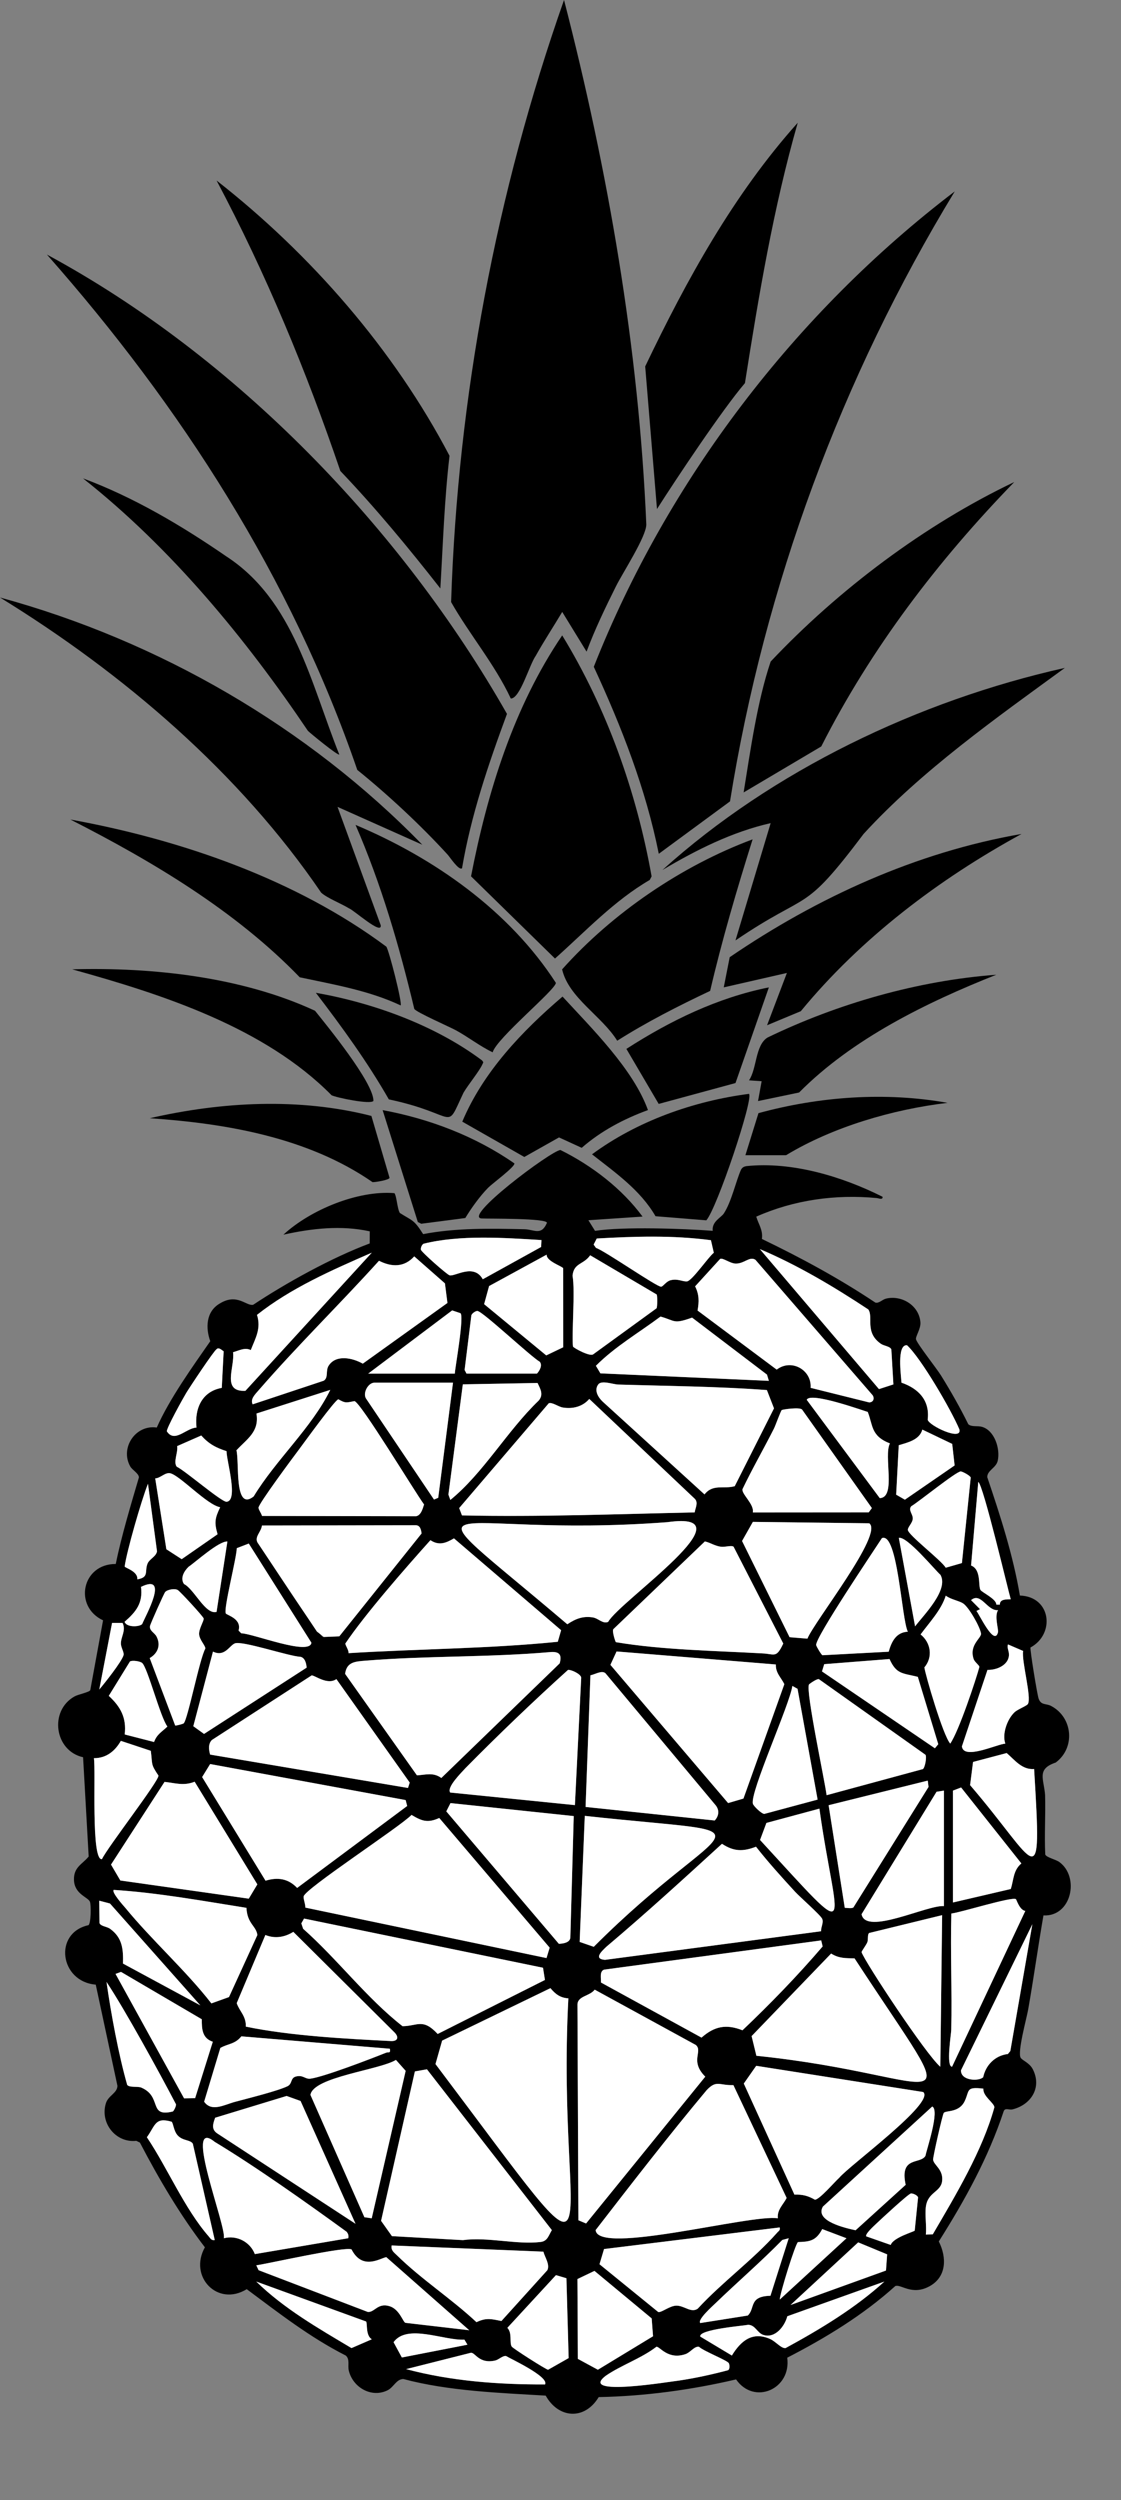 <?xml version="1.0" encoding="UTF-8"?>
<svg id="Light" xmlns="http://www.w3.org/2000/svg" viewBox="0 0 621.09 1385.15">
  <rect x="0" y="0" width="621.09" height="1385.15" fill="#808080" stroke="none"/>
  <defs>
    <style>
      .cls-1 {
        fill: #fff;
      }
    </style>
  </defs>
  <path d="M355.99,674l-29.99,2.02,3.67,5.9c15.3-2.43,49.6-1.25,65.21-.02-.56-5.22,4.66-7.31,6.15-9.61,4.25-6.46,6.71-17.94,9.51-24.22.74-1.33,1.53-1.74,2.98-2.02,25.22-2.64,53.01,5.7,75.47,16.99.2,1.88-2.1.81-3.2.7-22.83-2.18-45.86,1.01-66.79,10.3,1.3,4.37,3.8,7.38,3.13,12.35,21.68,10.45,42.81,21.87,62.85,35.26,2.05.56,3.84-1.7,5.94-2.2,8.73-2.08,18.37,3.84,19.04,13.19.25,3.58-2.88,7.93-2.45,9.39.8,2.7,11.36,15.98,13.9,20.08,5.41,8.74,10.53,17.7,15.07,26.93,1.88,1.65,5,.72,7.56,1.44,6.99,1.96,10.26,12.19,8.74,18.84-.91,3.98-5.93,5.32-5.78,9.09,7.26,21.46,14.27,43.12,18.07,65.54,17.43.6,19.57,21.4,5.87,28.78-.32,1.4,3.71,26.09,4.51,28.34,1.35,3.81,4.09,2.55,6.94,4.06,12.02,6.34,13.53,23.15,2.53,31.34-10.79,3.62-6.51,9.14-5.89,18.02.33,10.95-.45,21.96.09,32.91.57,1.65,5.78,2.71,7.81,4.19,11.36,8.31,6.79,30.35-8.81,29.58-3,17.29-5.4,34.74-8.45,52.05-.88,5.02-6.07,23.69-4.17,26.81.91,1.5,4.87,2.78,6.69,6.3,5.22,10.1-.87,19.73-11.21,22.29-1.93.48-3.97-1.09-4.87.97-8.52,25.79-21.53,49.37-35.97,72.2,4.45,8.83,4.4,19.56-5.09,24.8-9.8,5.41-15.98-1.36-19.02-.09-17.8,16.07-38.61,28.75-59.87,39.69,2.37,17.42-18.32,26.46-28.34,12.03-24.71,5.78-50.44,9.3-76.11,9.8-7.93,13.09-22.41,11.73-29.36-.82-25.2-1.49-53.93-2.51-78.9-9.21-3.93.12-5.3,4.56-8.73,6.26-8.94,4.43-19.27-1.62-21.48-10.94-.67-2.83.74-6.26-1.68-8.32-19.76-9.99-37.37-23.75-54.86-36.76-16.17,9.94-32.3-6.95-23.18-23.19-13.83-18.07-25.46-37.84-36-58.01l-2.01-.99c-11.37,1.27-20.24-9.87-16.83-20.84,1.32-4.26,6.27-5.54,6.39-9.61l-12.02-56.08c-19.92-1.61-23.59-28.68-4.01-32.95,1.39-1.15,1.46-10.98.82-12.86-.93-2.71-8.63-4.15-8.88-12.2-.22-7.13,4.64-8.67,8.15-12.96l-3.1-55.01c-15.85-3.51-18.93-25.74-4.72-33.7,2.05-1.15,8.36-2.34,8.71-3.51l7.08-38.64c-16.46-7.68-11.71-31.3,7.04-31.22,3.03-15.1,8.64-33.75,12.83-47.97-.12-2.29-3.63-3.98-4.82-6.09-5.74-10.18,2.88-23.27,14.71-21.52,7.07-16.03,20.12-34.13,29.64-47.84-2.63-7.24-2.43-16.35,5.18-20.83,9.69-6.01,14.68,1.48,18.58.66,18.03-11.96,43.41-26.09,64.58-33.99l.03-6.7c-15.81-3.49-32.17-1.63-47.86,1.85,15.1-13.91,41.4-24.66,61.52-23.01,1.29,1.76,1.57,8.8,3.01,10.99,7.15,4.52,7.72,3.55,12.9,11.71,18.35-3.53,37.42-3.11,56.11-2.71,5.39.11,9.32,3.76,12.45-3.47.87-2.72-33.26-2.32-35.5-2.49-13.17.67,38.12-37.81,43.01-37.93,17.34,8.57,34.08,21.38,45.51,36.92ZM393.9,687.1c-21.12-2.82-42.11-2.13-63.27-.95l-1.74,3.38,1.31,1.82c5,1.69,34.07,21.92,36.13,21.51,1.22-.24,2.77-3.03,5.36-3.63,3.91-.91,6.32.83,8.86.7,2.79-.14,11.83-13.49,14.93-15.88l-1.59-6.94ZM300,687.01c-20.75-1.28-45.07-2.98-65.25,2.01-1.06.49-1.76,2.35-1.56,3.34.25,1.25,14.24,13.61,15.86,14.17,2.78.96,13.44-6.84,18.42,2.2l32.34-17.89.18-3.83ZM494.99,766.98l-1.13-19.33c-.61-1.79-4.09-1.96-5.83-3.17-9.17-6.42-3.94-14.83-6.97-19.03-19.15-12.65-38.9-24.42-60.06-33.43l65.99,77.57,8-2.6ZM129.12,749.14c1.08,8.28-6.56,22.03,6.84,21.41l70.03-76.54c-21.98,9.59-44.81,19.59-63.6,34.45,2.4,7.61-.83,12.8-3.45,19.52-3.22-1.69-6.62.32-9.82,1.17ZM302.89,695.08l-31.91,17.41-2.75,10.03,34.41,28.39,9.42-4.52-.02-43.72c-.26-1.06-9.49-3.92-9.15-7.59ZM363.83,717.17l-36.84-21.72c-3.7,5.31-9.09,4.1-9.78,11.37,1.56,7.85-.62,33.55.27,39.21.55.91,9.51,5.76,11.21,4.27l35.08-25.49c.49-.85.51-6.91.06-7.63ZM247.9,721.86l-1.39-10.86-17.01-14.96c-5.53,6.15-12.53,5.99-19.52,2.44-21.98,24.31-44.86,46.61-66.5,71.52-2.03,2.4-4.99,5.05-3.49,8.01l39.4-13.1c2.71-1.82.88-5.49,2.69-8.31,4.12-6.42,13.47-4.25,18.91-1.12l46.9-33.63ZM449.11,768.89l32.47,8.08c2.24-.06,3.12-2.15,1.92-3.96l-64.96-75.07c-3.22-2.12-6.19,2.27-11.01,2.11-3.1-.1-7.04-3.34-8.51-2.61l-13.88,15.22c2.28,4.55,2.23,8.47,1.35,13.4l43.84,32.73c8.33-6.33,19.58.4,18.79,10.11ZM251.99,761.01c-.09-1.93,5.52-32.67,3.02-33.52l-4.49-1.51-46.53,35.03h48ZM258.49,761.01h39c1.51-1.61,3.14-4.56,1.61-6.53-5.17-3-31.62-27.94-34.59-28.19-.91-.08-3,1.29-3.35,2.4l-3.75,30.29,1.08,2.04ZM425.99,765.01l-1.04-3.45-41.5-31.58c-10.52,3.73-9.07,1.79-17.48-.59-12,8.96-25.19,16.61-35.81,27.27l2.49,4.2,93.34,4.15ZM502.51,745.27c-5.75-.44-3.28,16.68-3.04,20.76,9.53,3.27,15.81,9.94,14.51,20.49.59,3.28,19.09,12.07,17.59,5.45-4.54-10.88-21.41-39.76-29.06-46.69ZM122.88,768.9l1.04-20.26c-1.03-.57-2.72-2.52-3.94-1.15-1.58,1-14.84,20.99-16.79,24.21-1.61,2.66-11.28,20.03-10.72,21.32,4.38,6.59,10.6-1.88,16.41-2.12-1.14-10.45,2.94-20.01,14-22ZM250.99,766.01h-43.5c-3.5,0-6.55,5.6-4.76,8.7l37.73,56.07,2.34-.99,8.19-63.78ZM297.83,766.18l-41.4.76-7.99,61.08,1.07,2.98c18.39-14.98,31.49-38.31,48.93-55.04,2.87-3.37.96-6.41-.61-9.78ZM424.89,770.11c-27.39-2.04-54.89-2.23-82.44-3.06-2.84-.09-9.13-2.56-10.98-.06-2.45,3.31-.03,7.2,2.48,9.56l56.4,51.38c4.62-5.98,10.62-2.81,16.74-4.57l21.75-43.11-3.94-10.14ZM182.99,770.02l-40.9,13.09c1.64,10.2-5.19,13.97-11.1,20.4,1.73,6.29-1.45,34.22,9.55,25.55,12.34-20.34,32.16-38.05,42.45-59.03ZM480.77,782.23c-2.26-.61-31.94-11.37-33.78-6.7l40.46,54.46c9.27-.37,1.99-23.46,5.62-30.32-10.69-4.13-9.36-10.15-12.29-17.44ZM145.16,839.84l85.34.17c2.73-.49,3.69-4.09,4.45-6.52-4.86-6.54-35.16-56.68-38.57-57.26-4.48.85-4.88,1.29-8.9-1.01-1.77.13-19.21,24.34-21.88,27.88-2.96,3.93-22.55,30.27-22.38,32.23.11,1.22,1.59,3.1,1.94,4.5ZM384.88,837.89c.37-2.5,2.09-5.23.18-7.43l-58.57-55.43c-3.68,4.31-9.25,5.69-14.76,4.73-2.33-.4-6-3.15-7.71-2.31l-49.61,58.04,1.54,4.06c42.87.94,86.1-.74,128.93-1.66ZM417.09,837.91l64.25-.05,1.73-2.37-38.59-54.46c-.96-1.66-10.72-.22-11.32.15-.57.35-3.49,8.57-4.3,10.19-5.68,11.27-12.02,22.23-17.47,33.64-.65,2.67,6.65,8.44,5.71,12.9ZM528.91,811.87l-1.34-11.92-16.55-7.93c-1.53,5.72-8.14,7.16-13.07,8.66l-1.43,27.4,4.83,2.78,27.56-18.98ZM98.15,801.16c.57,3.59-2.26,8.72-.23,11.41,4.65,2.21,24.6,19.45,27.59,19.44,6.77-.56-.06-22.87.02-28.04-5.95-1.93-9.82-3.98-14.02-8.68l-13.36,5.87ZM532.95,865.96l4.88-47.37c-.24-1.05-4.52-3.34-5.51-3.4-2.37-.13-23.47,16.97-27.43,19.28-1.86,2.14.95,4.36.83,6.88-.12,2.38-2.71,4.57-2.73,6.18-.03,2.77,18.6,16.89,20.99,21.01l8.97-2.58ZM121.99,835.02c-7.25-1.21-22.38-17.73-27.75-18.84-2.74-.57-5.45,2.79-8.25,2.86l6.18,39.27,8.49,5.49,19.88-13.81c-1.91-6.58-1.46-8.88,1.44-14.98ZM560,886.01c-1.35-4.37-15.25-63.57-18-64.99l-3.98,46.29c5.75,2.26,3.87,11.17,5.18,13.5.79,1.4,8.91,5.03,8.81,8.19h1.96c-.1-3.15,3.63-2.91,6.02-2.99ZM76.08,874.98c6.71-1.12,3.9-4.44,5.66-8.72,1.06-2.58,4.72-3.86,5.25-6.79l-5.01-37.45c-3.68,9.19-11.96,38.13-12.92,45.89.59.84,7.48,2.74,7.01,7.07ZM369.79,843.3c-126.62,9.57-151.6-25.14-55.46,56.57,4.46-2.99,8.56-4.69,14.11-3.8,3.14.5,5.59,3.79,8.52,2.47,6.39-11.62,80.69-61.98,32.83-55.24ZM417.13,843.14l-5.99,10.58,26.33,53.31,9.87.81c3.79-9.52,42.54-58.31,34.23-63.92l-64.44-.79ZM145.13,845.14c-.35,3.52-4.32,6.29-2.38,9.57,1.1,1.03,35.01,54.58,36.69,52.19l8.55-.35,45.6-57.01c-.3-1.96-.71-4.39-3.08-4.54l-85.38.14ZM310.89,903.16l-59.38-50.89c-4.46,2.65-8.31,4.15-13.03,1.01-14,15.6-36.09,40.85-47.13,57.23-.05,1.09,1.95,3.64,1.76,5.37,38.54-2.41,77.57-2.43,115.94-6.32l1.84-6.4ZM502.99,904c-3.53-7.08-5.53-55.22-14.35-51.87-4.66,7.2-36.9,55.03-36.45,59.23.08.75,2.88,5.49,3.5,5.66l36.69-1.95c1.54-5.56,4.14-10.82,10.61-11.07ZM507,901.01c4.88-6.38,18.82-20.24,14.04-28.56-2.72-2.28-18.59-21.62-23.05-20.44l9.01,48.99ZM125.99,854.02c-4.69-.36-17.64,11.38-21.5,13.99-2.47,2.39-4.78,6.25-2.56,9.55,5.75,2.89,11.84,17.17,18.06,15.46l6-39ZM341.22,909.79c25.56,4.33,55.07,4.74,81.26,6.23,6.64.26,7.58,2.91,11.49-5.47l-27.5-53.59c-.89-1.01-4.71.21-6.84-.02-3.46-.38-5.87-2.22-9.08-2.97l-50.65,48.54c-1,.82.99,6.95,1.32,7.29ZM137.83,855.14l-6.65,2.56c0,5.08-7.49,33.93-6.05,36.18.63.97,8.95,2.92,7.04,9.45l1.47,1.53c6.29.04,37.96,12.69,38.9,5.22l-34.71-54.95ZM78.76,899.77c1.93-4.72,15.33-28.4-.63-20.63,1.14,9.03-2.77,13.85-9.12,19.36,1.18,3.22,8.16,2.88,9.75,1.26ZM101.75,954.77c2.25-1.97,8.89-36.12,12.03-41.45.04-1.69-3.29-4.83-3.47-7.95-.18-3.01,2.76-7.45,2.53-8.72-.2-1.05-12.86-14.79-14.33-15.74-1.64-1.06-5.83-.28-7.01,1.1-.67.78-8.22,17.72-8.37,18.73-.53,2.76,2.46,3.67,3.63,5.98,2.44,4.81.61,9.29-3.82,11.87l14.12,37.38c.24.17,4.24-.83,4.68-1.21ZM533.66,888.35c-2.3-1.53-7.13-2.29-9.66-4.35-2.42,7.88-9.03,14.83-13.95,21.5,5.79,4.63,6.89,12.64,2.1,18.26.48,3.83,10.25,37.6,14.33,42.22,4.79-6.85,14.42-35.96,16.16-42.5-.11-.99-2.61-2.58-3.22-4.42-2.61-7.86,4.48-11.57,4.1-14.1-.56-3.7-6.7-14.5-9.87-16.61ZM552.97,892.05c-6.01.59-9.48-10.22-14.95-5.55l4.97,5.01-2,.98c1.37,1.34,9.88,19.83,11.93,11.89.46-1.79-2.11-8.88.06-12.33ZM67.89,899.12h-5.79s-7.09,36.89-7.09,36.89c2.98-3.5,12.31-15.24,13.44-18.98.48-1.58-1.45-4.17-1.46-6.51-.02-3.67,2.98-7.34.91-11.4ZM169.91,923.88c-.21-2.31-.83-5.26-3.3-5.98-6.4-.21-32.68-9.19-36.58-7.41-3.07,1.41-5.64,7.65-12.02,4.51l-10.9,41.34,5.94,4.28,56.87-36.74ZM557,966c-1.88-5.39,1.02-13.53,5.09-17.39,1.74-1.65,6.75-3.5,7.41-4.58,2.2-3.58-3.58-23.73-2.64-29.39l-8.38-3.62c-.75,2.05.8,3.81.5,6.39-.64,5.39-7.11,7.88-11.87,7.72l-14.16,42.37c.86,7.78,19.61-1.28,24.05-1.51ZM304.8,915.28c-33.99,2.97-68.5,1.98-102.29,4.75-5.75.47-10.44.68-11.31,7.31l39.8,56.23c4.96-.31,9.05-1.79,13.51,1.46l65.57-63.5c1.41-4.87-.26-6.69-5.29-6.25ZM429.86,922.14l-88.25-7.21-3.41,7.42,65.21,76.57,8.5-2.49,22.66-63.39c-1.85-3.71-4.91-6.25-4.71-10.9ZM492.84,919.13l-36.18,2.84-1.23,4.03,62.55,42.58,1.87-2.27-11.33-37.31c-8.56-2.12-11.85-1.37-15.68-9.86ZM78.73,921.28c-1.13-.92-5.36-1.64-6.73-.8l-11.73,19.05c6.54,6.02,9.91,12.17,8.82,21.39l16.27,4.18c1.57-4.35,4.31-5.58,7.39-8.57-3.91-5.09-10.99-32.79-14.02-35.25ZM314.73,925.14c-18.93,17.08-38.79,36.11-56.76,54.35-2.23,2.47-10.63,10.71-8.55,13.6l69.11,6.98,3.49-70.57c-.06-2.05-5.63-4.58-7.29-4.35ZM327.12,928.14l-2.69,72.93,71.56,7.51c2.35-2.55,2.72-5.78.44-8.52l-60.99-73.07c-2.04-1.79-5.76.67-8.33,1.15ZM172.67,928.19l-55.23,35.76c-2.15,2.04-1.8,5.5-1.01,8.12l109.62,18.49.96-2.98-40.63-57.34c-4.93,3.53-11.96-2.15-13.71-2.05ZM512.79,972.21l-58.85-41.75c-.69-1.05-5.55,2.47-5.72,2.76-1.98,3.37,8.79,53.54,9.75,61.35l53.36-14.47c1.19-.9,2.19-6.61,1.45-7.88ZM453,997l-11.12-61.37-2.87-1.61c-1.41,10.26-23.58,58.96-21.87,65.27.37,1.38,4.8,5.56,6.29,5.65l29.57-7.94ZM52.04,974.05c1.12,7.09-1.72,56.83,4.45,55.96,2.85-6.27,31.8-43.57,31.31-46.32-4.51-6.63-3.19-6.06-4.25-13.72l-16.58-5.51c-3.24,5.68-8.1,9.64-14.92,9.59ZM572.96,980.05c-6.82.55-10.84-5.14-15.22-8.84l-18.62,4.93-1.64,12.85c37.89,44.18,39.82,63.84,35.48-8.94ZM224.75,997.26l-108.31-19.96-4.44,7.22,35.13,57.42c6.73-2.07,12.61-1.18,17.51,4l60.96-45.4-.84-3.28ZM472.79,1056.8l41.67-66.83-.44-3.5-54.93,13.63,8.95,56.84c1.39.03,3.61.49,4.75-.15ZM107.85,987.1c-6.2,2.43-10.51.73-16.68.08l-29.66,45.83,5.17,8.81,71.15,10.07,4.75-7.92-34.73-56.87ZM527.99,1054.01l32.03-7.47c1.69-5.2,1.26-10.26,5.86-14.17l-33.38-42.08-4.51,1.73v62ZM522.99,992.01l-4.09.65-41.55,67.85c2.3,11.97,36.5-5.3,45.64-4.5v-64ZM317.88,1006.12l-68.27-7.19-2.33,4.59,62.37,73.38c2.42-.11,6.04-.65,6.36-3.38l1.88-67.41ZM453.99,1002.01l-29.36,7.91-3.52,9.45c55.51,60.45,42.18,49.38,32.88-17.36ZM302.79,1084.8l1.75-5.77-61.17-71.85c-6.47,2.93-9.63,1.71-15.36-1.7-6.47,6.66-58.99,40.89-59.77,45.13-.26,1.39,1.07,4.41.92,6.22l133.63,27.96ZM321.16,1075.85l7.81,2.71c74.87-75.06,105.33-60.5-4.97-72.55l-2.84,69.84ZM418.86,1023.1c-7.25,2.79-12.32,2.69-18.85-1.61-21.08,19.28-42.2,38.59-64.03,57.01-2.6,2.5-7.31,6.74-.8,7.29l119.75-15.85c-.17-2.27,1.53-4.76.6-6.89s-12.4-12.14-15.05-15.03c-7.39-8.05-14.97-16.44-21.62-24.92ZM117.11,1109.91l9.77-3.51,15.73-34.38c-.68-5.1-5.63-6.19-6.06-15.05-24.41-3.87-48.84-8.36-73.54-9.95-1.31,1.28,5.23,8.58,6.48,10.01,14.64,17.88,33.59,34.79,47.63,52.88ZM562.86,1052.15c-2.32-1.5-30.79,7.48-35.76,7.96-.59,21.45.42,42.98-.06,64.44-.05,2.34-2.99,20.51.46,20.44l40.57-86.3c-3.23-.5-4.82-6.29-5.21-6.53ZM110.99,1111l-50.06-56.43-5.94-1.56.13,12.37c.62,1.82,4.1,1.93,5.83,3.17,6.89,4.96,7.4,11.33,7.2,19.3l42.84,23.15ZM520.99,1145.01l1-83.99-40.41,9.88c-1.09.77-.44,3.65-1.04,5.14-.64,1.6-3.14,4.83-3.19,5.49,1.86,5.49,35.76,56.84,43.64,63.49ZM300.86,1090.15l-132.41-27.25-1.51,2.67,1,2.99c18.88,16.71,35.36,38.62,55.09,53.98,8.37-.08,11.17-4.61,19.45,4.3l59.44-29.93-1.07-6.77ZM544.76,1150.78c1.36-6.58,6.46-11.99,13.67-12.83l1.35-1.65,12.21-70.28-39.54,80.94c-.22,5.85,9.92,6.27,12.32,3.82ZM136.2,1122.79c24.39,5.09,55.77,6.77,80.6,8,3.81.09,4.21-2.39,1.74-4.83l-56.03-55.68c-4.73,2.99-10.2,3.89-15.48,1.74l-15.88,37.76c1.51,4.5,5.27,7.14,5.05,13.02ZM454.99,1075l-120.3,16.2c-2.65.99-1.59,4.75-1.73,7.14l55.71,30.53c7.09-6.29,13.69-7.64,22.69-4.06,15.52-14.75,30.54-30.24,44.42-46.46l-.8-3.35ZM419.08,1138.93c108.62,11.13,118.63,44.36,54.38-53.96-4.87-.14-8.59.1-12.98-2.68l-44.06,45.74,2.65,10.9ZM117.91,1131.15c-5.86-1.91-6.15-6.99-6.1-12.45l-44.77-26.25-3.03,1.11,37.98,68.95,6.12-.1,9.8-31.27ZM95.78,1169.79c.51-.3,2.38-3.63,1.49-4.43-8.6-16.49-28.12-52.12-38.26-67.34,2.49,17.62,6.74,40.48,11.46,57.02,1.21,1.58,5.26.75,7.58,1.42,12.11,4.95,3.85,16.74,17.73,13.32ZM314.9,1107.11c-4.48-.28-7.17-2.33-9.93-5.65l-60.01,29.07-3.68,12.99c105.1,139.46,66.5,100.65,73.62-36.41ZM329.48,1102.29c-2.7,3.63-9.35,3.44-9.54,8.16l.52,119.59,4.25,1.8,66.04-81.35c-8.78-8.78-1.15-13.98-5.21-17.54,0,0-56.06-30.67-56.06-30.67ZM215.99,1135.02l-82.27-6.87c-3.48,4.42-7.55,4.05-11.64,6.44l-8.97,29.76c4.07,5.86,11.13,1.73,16.89.15,7.07-1.93,23.57-5.97,29.28-8.71,2.79-1.34,1.54-4.56,4.65-5.38,4.06-1.06,5.06,1.61,8.09,1.19,7.56-1.03,33.42-10.99,41.78-14.34,1.51-.61,2.71.59,2.19-2.25ZM205.95,1228.97l18.81-81.69-5.4-6.07c-8.98,5.58-45.83,9.4-47.36,19.4l29.9,67.77,4.05.59ZM440.15,1215.85c4.47-.18,7.53.62,11.35,2.81,2.54,0,10.87-9.84,13.48-12.16,5.7-6.89,53.33-41.58,46.52-47.5l-92.52-14.52-6.88,9.83,28.05,61.53ZM217.15,1238.85l39.3,2.21c13.71-1.87,29.87,2.63,43.1,1.02,3.84-.47,4.39-3.61,6.2-6.57l-69.21-89.1-6.68,1.18-18.73,82.78,6.01,8.48ZM430.96,1228.97c-.46-4.81,2.95-7.47,4.88-11.27l-29.5-62.53c-7.82.3-9.33-3.07-14.85,2.84-20.94,25.06-41.43,51.55-61.47,77.47.96,14.22,86.04-8.94,100.94-6.51ZM512.99,1222.51c-.62,4.78.45,10.58,0,15.5l3.84-.17c12.64-21.63,27.5-46.35,34.12-70.37-.12-2.43-6.56-6.2-6.08-10.32-9.89-1.15-7.54.93-10.36,6.88-3.14,6.63-10.58,5.05-11.62,6.58-.75,1.1-6.03,24.57-5.9,25.89.32,3.02,5.82,5.42,4.99,11.93-.77,6.06-7.94,5.99-8.98,14.09ZM196.98,1232.01l-30.45-68.04-7.74-2.78-39.57,12.05c-1.24,3.37-2.28,6.5,1.27,8.78l76.49,49.99ZM516.5,1167.03l-60.58,55.45c-4.74,8.15,12.93,11.97,18.11,13.12l27.75-25.19c-3.48-16.15,8.26-11.13,10.99-16.12.52-3.18,8.06-25.27,3.72-27.26ZM118.99,1241l-12.14-53.35c-1.38-2.28-5.55-1.49-8.4-4.6-2.27-2.49-2.41-6.91-3.39-7.6-9.19-2.67-8.93,2.02-13.67,8.61,11.42,17.03,20.78,39.46,34.19,54.87,1,1.15,1.55,2.47,3.42,2.07ZM192.99,1240c.24-1.49-.02-2.36-.93-3.55-21.84-15.87-49.99-35.88-73.15-49.85-17.81-14.47,6.82,47.36,5.09,53.43,7.04-1.87,14.56,1.92,17.19,8.78l51.8-8.8ZM506.8,1235.8l1.86-18.36c-.19-1.17-2.86-2.41-3.99-2.22-1.47.24-16.76,14.42-19.2,16.76-1.1,1.06-6.49,5.88-5.47,7.02l13.51,4.73c1.3-4.1,12.82-7.3,13.29-7.93ZM431.99,1234.02l-97.32,11.97-2.52,8.43,32.56,26.48c1.68.44,6.29-3.44,9.94-3.54,4.44-.12,8.15,4.24,11.89,1.71,13.64-14.79,30.65-27.08,43.96-42.05.77-1,1.94-1.27,1.49-3ZM468.99,1240.02l-13.43-5.08c-3.58,6.89-7.41,6.93-13.43,7.2-1.43.88-9.87,28.01-10.12,31.87l36.99-33.99ZM436.99,1240.02l-3.54.95c-11.88,12.12-24.78,23.25-36.98,35.02-1.61,1.55-10.26,9.24-8.47,11.02l26.32-4.17c4.24-4,.4-10.68,12.56-10.94l10.12-31.87ZM490.88,1257.9l.65-8.95-16.05-6.65-37.49,34.7,52.89-19.1ZM277.82,1285.87l25.44-28.15c1.53-3.16-1.33-6.99-2.2-10.28l-84.06-3.43c-.5,2.75,1.32,3.87,2.98,5.51,13.54,13.31,30.12,24,44.01,37,5.43-2.6,8.2-1.78,13.83-.65ZM194.79,1246.23c-3.23-1.89-45.76,7.78-52.8,8.79l1.29,2.71,60.48,23.12c3.77.38,5.48-5.2,12.06-3.19,5.54,1.69,7.43,8.77,8.8,9.23l35.37,4.11-45.98-40.52c-3.48.7-13.29,7.41-19.22-4.25ZM320.16,1306.85l11.09,6.01,30.57-18.56-.76-9.87-31.71-26.33-9.42,4.52.23,44.23ZM313.83,1262.18l-5.8-1.72-26.93,29.2c2.84,2.92,1.02,8.04,2.4,10.36.61,1.03,18.98,12.75,20.17,12.86l11.39-6.47-1.23-44.22ZM202.86,1286.15l-60.87-22.13c15.42,15.05,34.35,25.88,52.75,36.85l11.25-4.87c-3.49-2.18-2.35-8.59-3.13-9.85ZM489.99,1264.02l-53.77,19.21c-1.44,5.55-6.74,12.43-13.27,10.35-3.44-1.1-4.4-5.51-8.4-5.62-2.33.53-27.68,2.52-26.55,6.54l17.5,10.5c4.97-8.13,11.39-13.5,21.18-9.17,3.15,1.4,6.18,5.37,8.57,5.04,19.25-10.48,38.58-22.13,54.75-36.85ZM258.99,1299l-1.68-2.81c-11.5.62-31.63-9.01-39.26,1.41l4.6,8.48,36.34-7.08ZM403.78,1309.21c-.91-1.59-14.15-6.73-16.51-9.08-2.6-.39-4.72,3.17-7.54,4.11-9.76,3.27-14.2-4.39-16.05-4.1-8.24,6.37-19.71,10.29-28.02,16.04-15.76,11.89,35.96,3.16,40.67,2.67,9.13-1.37,18.17-3.36,27.08-5.73,1.07-.67.86-3.06.37-3.91ZM301.99,1321.01c2.39-4.31-19.68-14.46-21.66-15.77-1.97-.16-3.99,2.1-6.06,2.55-8.9,1.95-10.87-4.45-13.34-4.33l-35.93,9.07c24.97,6.66,51.14,8.58,76.99,8.49Z"/>
  <path d="M324.98,361l-13.48-21.99c-4.82,8.11-10.09,16.09-14.68,24.32-3.53,4.96-8.66,23.72-13.81,23.67-8.87-18.97-22.86-35.45-33.07-53.44,3.67-113.68,24.96-226.59,62.56-333.57,24.38,94.54,41.45,192.77,45.58,290.51.13,6.6-13.07,26.81-16.79,34.29-5.88,11.8-11.71,23.88-16.3,36.21Z"/>
  <path d="M528.99,106.02c-62.73,103.17-105.38,218.37-124.53,337.96l-39.46,29.03c-7.22-36.08-20.63-70.35-36.01-103.59,40.8-103.31,111.64-196.1,200-263.39Z"/>
  <path d="M255.99,481.01c-1.71,1.56-6.87-6.37-7.97-7.52-14.84-16.27-33.29-33.41-50.06-46.94-36.51-106.31-97.76-201.53-171.97-285.52,104.67,56.54,196.31,151.47,254.9,254.47-10.3,27.86-19.92,56.12-24.9,85.52Z"/>
  <path d="M311.49,352.03c24.74,40.47,41.2,86.7,49.53,133.49l-1.03,1.98c-19.81,11.52-35.64,28.55-52.5,43.54l-46.51-45.54c9.09-46.82,23.61-93.79,50.5-133.47Z"/>
  <path d="M243.98,326.01c-17.59-22.45-35.71-44.42-55.41-65.08-18.83-55.33-41.18-109.31-68.57-160.92,52.2,40.87,98.25,93.71,129.06,152.51-2.86,24.42-3.64,49.01-5.08,73.48Z"/>
  <path d="M233.99,468l-46.99-20.99,23.94,65.56c.81,5.88-15.06-8.52-17.64-9.37-4.2-2.58-12.12-5.7-15.35-8.65C132.7,428.1,68.48,373.14,0,331.02c87.97,24.02,170.45,71.7,233.99,136.98Z"/>
  <path d="M589.99,370.02c-38.05,27.75-79.49,56.99-111.51,91.98-34.32,45.56-29.22,30.64-70.99,59.01l19.5-64.99c-21.33,4.84-41.31,14.87-59.99,25.99,60.97-55.03,141.98-93.89,222.99-111.99Z"/>
  <path d="M364,282.01l-6.53-79.01c22.93-47.93,48.95-95.24,84.51-134.99-13.5,47.21-21.61,95.76-29.25,144.24-12.69,14.88-38.03,52.95-48.73,69.76Z"/>
  <path d="M272.96,582.99c-7.11-3.39-13.4-8.39-20.3-12.16-3.8-2.07-22.08-10.05-23.12-11.88-8.28-34.75-18.33-69.19-32.55-101.94,43.53,18.32,85.12,47.49,110.99,87.51-.09,3.8-32.93,30.79-35.02,38.46Z"/>
  <path d="M561.99,267.02c-42.31,43.55-79.43,92.18-106.97,146.52l-43.01,25.48c3.76-23.22,7.56-50.57,14.98-72.51,37.49-39.75,85.4-75.85,135.01-99.48Z"/>
  <path d="M416.98,465.01c-8.71,27.73-16.92,55.61-23.53,83.96-17.67,8.36-34.99,17.16-51.49,27.61-8.39-13.63-26.91-23.78-30.52-39.54,27.8-31.15,66.08-57.32,105.53-72.03Z"/>
  <path d="M358.99,615c-13.28,4.85-26.02,11.56-36.7,20.91l-12.57-5.77-19.23,10.84-34.36-19.57c11.58-27.56,33.11-50.13,55.54-69.29,16.06,17.49,39.16,40.21,47.33,62.88Z"/>
  <path d="M221.98,557.01c-17.63-8.29-37-11.54-55.91-15.58-35.52-36.79-81.71-64.29-127.08-87.41,61.24,11.15,124.92,33.11,175.05,70.44,1.49,2.05,8.93,31.2,7.94,32.55Z"/>
  <path d="M565.99,462.02c-45.86,25.06-89.09,57.79-122.3,98.19,0,0-18.7,7.79-18.7,7.79l11-28.98-34.99,7.99,3.29-16.71c48.55-33.13,103.38-58.18,161.7-68.28Z"/>
  <path d="M414.99,606.01c2.63,2.62-17.71,63.36-23.66,70.07l-28.14-2.28c-8.35-14.45-22.31-24.18-35.18-34.29,24.94-18.4,56.28-29.53,86.98-33.5Z"/>
  <path d="M187.98,418.01c-.67.86-16.38-12.05-17.38-13.11-34.35-50.97-75.7-101.23-124.61-139.88,28.07,10.44,54.69,26.21,79.32,43.17,37.58,24.4,46.88,70.39,62.67,109.82Z"/>
  <path d="M206.9,609.91c-1.5,2.15-20.34-1.75-23.18-3.12-37.13-37.61-93.67-55.89-143.72-69.77,44.57-1.23,94,4.18,134.53,22.95,6.25,7.8,32.52,39.83,32.37,49.94Z"/>
  <path d="M174.99,550.02c31.95,5.64,66.06,17.98,92.09,37.47.93,1.19.75.91.17,2.2-1.72,3.83-7.76,11.11-10.43,15.65-10.61,22.42-2.07,12.08-41.38,3.73-11.87-20.76-25.94-40.09-40.44-59.05Z"/>
  <path d="M425.99,547.02l-18.49,53-42.55,11.56-17.9-30.48c24.29-15.62,50.37-28.34,78.94-34.08Z"/>
  <path d="M551.99,540.02c-38.71,15.37-79.7,35.44-109.25,65.24l-22.75,4.74,2-10.99-7-.49c4.4-6.45,3.4-19.49,10.28-23.72,38.91-18.82,83.4-31.56,126.71-34.78Z"/>
  <path d="M257.79,674.8l-24.4,3.17-1.89-.95-19.5-62c25.98,4.82,51.28,14.44,73,29.52.43,1.85-12.34,11.23-14.53,13.46-4.55,4.64-9.3,11.21-12.68,16.81Z"/>
  <path d="M205.77,618.24l10.06,34.3c-.21,1.21-8.05,2.46-9.41,2.39-35.62-24.67-80.71-32.52-123.43-35.42,39.92-9.17,82.86-11.46,122.78-1.27Z"/>
  <path d="M412.99,640.01l7.24-23.31c33.69-9.21,70.3-11.9,104.76-5.7-30.39,3.59-63.61,13.34-89.49,29.01,0,0-22.5,0-22.5,0Z"/>
  <path class="cls-1" d="M314.9,1107.11c-7.08,137.28,31.39,175.69-73.62,36.41l3.68-12.99,60.01-29.07c2.76,3.33,5.45,5.38,9.93,5.65Z"/>
  <path class="cls-1" d="M329.48,1102.29l56.06,30.67c4.04,3.51-3.54,8.84,5.21,17.54l-66.04,81.35-4.25-1.8-.52-119.59c.19-4.72,6.85-4.54,9.54-8.16Z"/>
  <path class="cls-1" d="M302.79,1084.8l-133.63-27.96c.15-1.82-1.18-4.83-.92-6.22.78-4.24,53.3-38.48,59.77-45.13,5.73,3.41,8.89,4.63,15.36,1.7l61.17,71.85-1.75,5.77Z"/>
  <path class="cls-1" d="M384.88,837.89c-42.83.92-86.05,2.61-128.93,1.66l-1.54-4.06,49.61-58.04c1.7-.84,5.38,1.91,7.71,2.31,5.52.95,11.08-.42,14.76-4.73l58.57,55.43c1.91,2.2.2,4.93-.18,7.43Z"/>
  <path class="cls-1" d="M217.15,1238.85l-6.01-8.48,18.73-82.78,6.68-1.18,69.21,89.1c-1.82,2.97-2.37,6.11-6.2,6.57-13.24,1.61-29.39-2.89-43.1-1.02l-39.3-2.21Z"/>
  <path class="cls-1" d="M430.96,1228.97c-14.88-2.44-99.97,20.73-100.94,6.51,20.03-25.92,40.53-52.42,61.47-77.47,5.52-5.9,7.03-2.54,14.85-2.84l29.5,62.53c-1.94,3.8-5.34,6.46-4.88,11.27Z"/>
  <path class="cls-1" d="M304.8,915.28c5.03-.44,6.69,1.38,5.29,6.25l-65.57,63.5c-4.45-3.25-8.54-1.77-13.51-1.46l-39.8-56.23c.87-6.64,5.56-6.84,11.31-7.31,33.79-2.77,68.31-1.78,102.29-4.75Z"/>
  <path class="cls-1" d="M369.79,843.3c47.87-6.74-26.45,43.63-32.83,55.24-2.94,1.32-5.38-1.97-8.53-2.47-5.55-.88-9.65.81-14.11,3.8-96.07-81.67-71.26-47.01,55.46-56.57Z"/>
  <path class="cls-1" d="M429.86,922.14c-.2,4.65,2.86,7.19,4.71,10.9l-22.66,63.39-8.5,2.49-65.21-76.57,3.41-7.42,88.25,7.21Z"/>
  <path class="cls-1" d="M310.89,903.16l-1.84,6.4c-38.37,3.89-77.4,3.91-115.94,6.32.19-1.73-1.81-4.28-1.76-5.37,11.11-16.45,33.07-41.54,47.13-57.23,4.72,3.14,8.56,1.64,13.03-1.01l59.38,50.89Z"/>
  <path class="cls-1" d="M440.15,1215.85l-28.05-61.53,6.88-9.83,92.52,14.52c6.87,5.85-40.88,40.66-46.52,47.5-2.61,2.33-10.95,12.16-13.49,12.16-3.82-2.19-6.88-2.99-11.35-2.81Z"/>
  <path class="cls-1" d="M224.75,997.26l.84,3.28-60.96,45.4c-4.9-5.19-10.78-6.08-17.51-4l-35.13-57.42,4.44-7.22,108.31,19.96Z"/>
  <path class="cls-1" d="M300.86,1090.15l1.07,6.77-59.44,29.93c-8.24-8.89-11.11-4.39-19.45-4.3-19.73-15.36-36.21-37.27-55.09-53.98l-1-2.99,1.51-2.67,132.41,27.25Z"/>
  <path class="cls-1" d="M418.86,1023.1c6.65,8.49,14.23,16.87,21.62,24.92,2.65,2.89,14.17,13,15.05,15.03.93,2.13-.77,4.63-.6,6.89l-119.75,15.85c-6.51-.55-1.8-4.79.8-7.29,21.82-18.42,42.94-37.74,64.03-57.01,6.53,4.3,11.6,4.41,18.85,1.61Z"/>
  <path class="cls-1" d="M419.08,1138.93l-2.65-10.9,44.06-45.74c4.38,2.77,8.11,2.54,12.98,2.68,64.13,98.22,54.45,65.16-54.38,53.96Z"/>
  <path class="cls-1" d="M172.67,928.19c1.75-.09,8.78,5.58,13.71,2.05l40.63,57.34-.96,2.98-109.62-18.49c-.79-2.63-1.14-6.09,1.01-8.12l55.23-35.76Z"/>
  <path class="cls-1" d="M424.89,770.11l3.94,10.14-21.75,43.11c-6.12,1.76-12.12-1.41-16.74,4.57l-56.4-51.38c-2.51-2.36-4.93-6.26-2.48-9.56,1.85-2.5,8.13-.02,10.98.06,27.55.83,55.05,1.03,82.44,3.06Z"/>
  <path class="cls-1" d="M145.16,839.84c-.35-1.4-1.83-3.28-1.94-4.5-.18-1.96,19.41-28.3,22.38-32.23,2.67-3.54,20.12-27.75,21.88-27.88,4.09,2.36,4.47,1.81,8.9,1.01,3.41.58,33.71,50.71,38.57,57.26-.76,2.43-1.72,6.03-4.45,6.52l-85.34-.17Z"/>
  <path class="cls-1" d="M341.22,909.79c-.33-.34-2.32-6.47-1.32-7.29l50.65-48.54c3.21.76,5.62,2.6,9.08,2.97,2.13.23,5.95-.99,6.84.02l27.5,53.59c-3.92,8.39-4.85,5.73-11.49,5.47-26.17-1.49-55.72-1.9-81.26-6.23Z"/>
  <path class="cls-1" d="M454.99,1075l.8,3.35c-13.89,16.22-28.9,31.71-44.42,46.46-9-3.58-15.6-2.24-22.69,4.06l-55.71-30.53c.14-2.39-.93-6.15,1.73-7.14l120.3-16.2Z"/>
  <path class="cls-1" d="M145.13,845.14l85.38-.14c2.37.15,2.78,2.58,3.08,4.54l-45.6,57.01-8.55.35-3.86-2.98-32.83-49.21c-1.95-3.28,2.03-6.05,2.38-9.57Z"/>
  <path class="cls-1" d="M327.12,928.14c2.57-.48,6.29-2.94,8.33-1.15l60.99,73.07c2.28,2.75,1.9,5.97-.44,8.52l-71.56-7.51,2.69-72.93Z"/>
  <path class="cls-1" d="M247.9,721.86l-46.9,33.63c-5.45-3.13-14.79-5.3-18.91,1.12-1.81,2.82.02,6.49-2.69,8.31l-39.4,13.1c-1.51-2.96,1.46-5.61,3.49-8.01,21.64-24.9,44.52-47.21,66.5-71.52,6.99,3.55,13.99,3.72,19.52-2.44l17.01,14.96,1.39,10.86Z"/>
  <path class="cls-1" d="M107.85,987.1l34.73,56.87-4.75,7.92-71.15-10.07-5.17-8.81,29.66-45.83c6.17.66,10.48,2.35,16.68-.08Z"/>
  <path class="cls-1" d="M449.11,768.89c.79-9.71-10.47-16.44-18.79-10.11l-43.84-32.73c.88-4.93.93-8.85-1.35-13.4l13.88-15.22c1.47-.73,5.41,2.51,8.51,2.61,4.82.16,7.79-4.23,11.01-2.11l64.96,75.07c1.2,1.81.33,3.9-1.92,3.96l-32.47-8.08Z"/>
  <path class="cls-1" d="M314.73,925.14c1.66-.23,7.23,2.31,7.29,4.35l-3.49,70.57-69.11-6.98c-2.09-2.9,6.32-11.13,8.55-13.6,17.97-18.24,37.83-37.27,56.76-54.35Z"/>
  <path class="cls-1" d="M321.16,1075.85l2.84-69.84c110.34,12.04,79.77-2.45,4.97,72.55l-7.81-2.71Z"/>
  <path class="cls-1" d="M136.2,1122.79c.22-5.88-3.54-8.52-5.05-13.02l15.88-37.76c5.28,2.15,10.75,1.26,15.48-1.74l56.03,55.68c2.47,2.45,2.07,4.93-1.74,4.83-24.83-1.23-56.21-2.91-80.6-8Z"/>
  <path class="cls-1" d="M317.88,1006.12l-1.88,67.41c-.32,2.73-3.94,3.27-6.36,3.38l-62.37-73.38,2.33-4.59,68.27,7.19Z"/>
  <path class="cls-1" d="M417.13,843.14l64.44.79c8.34,5.54-30.48,54.48-34.23,63.92l-9.87-.81-26.33-53.31,5.99-10.58Z"/>
  <path class="cls-1" d="M117.11,1109.91c-14.04-18.09-32.98-35-47.63-52.88-1.25-1.43-7.79-8.73-6.48-10.01,24.7,1.59,49.14,6.08,73.54,9.95.46,8.94,5.36,9.89,6.06,15.05,0,0-15.73,34.38-15.73,34.38l-9.77,3.51Z"/>
  <path class="cls-1" d="M431.99,1234.02c.45,1.73-.72,2-1.49,3-13.31,14.98-30.32,27.26-43.96,42.05-3.74,2.53-7.45-1.83-11.89-1.71-3.65.1-8.26,3.98-9.94,3.54l-32.56-26.48,2.52-8.43,97.32-11.97Z"/>
  <path class="cls-1" d="M417.09,837.91c.94-4.46-6.35-10.23-5.71-12.9,5.45-11.41,11.79-22.37,17.47-33.64.82-1.63,3.74-9.85,4.3-10.19.6-.36,10.36-1.81,11.32-.15l38.59,54.46-1.73,2.37-64.25.05Z"/>
  <path class="cls-1" d="M205.95,1228.97l-4.05-.59-29.9-67.77c1.48-9.98,38.43-13.84,47.36-19.4l5.4,6.07-18.81,81.69Z"/>
  <path class="cls-1" d="M192.99,1240l-51.8,8.8c-2.63-6.86-10.15-10.65-17.19-8.78,1.72-6.1-22.89-67.87-5.09-53.43,23.15,13.97,51.31,33.98,73.15,49.85.91,1.19,1.17,2.06.93,3.55Z"/>
  <path class="cls-1" d="M512.79,972.21c.74,1.27-.26,6.98-1.45,7.88l-53.36,14.47c-.96-7.8-11.73-57.98-9.75-61.35.17-.29,5.03-3.81,5.72-2.76l58.85,41.75Z"/>
  <path class="cls-1" d="M196.98,1232.01l-76.49-49.99c-3.54-2.28-2.51-5.41-1.27-8.78l39.57-12.05,7.74,2.78,30.45,68.04Z"/>
  <path class="cls-1" d="M194.79,1246.23c5.98,11.69,15.75,4.92,19.22,4.24,0,0,45.98,40.52,45.98,40.52l-35.37-4.11c-1.37-.46-3.26-7.53-8.8-9.23-6.58-2.01-8.29,3.58-12.06,3.19l-60.48-23.12-1.29-2.71c7.04-1.01,49.56-10.68,52.8-8.79Z"/>
  <path class="cls-1" d="M277.82,1285.87c-5.64-1.13-8.41-1.95-13.83.65-13.89-13-30.47-23.69-44.01-37-1.67-1.64-3.48-2.75-2.98-5.51l84.06,3.43c.88,3.28,3.73,7.12,2.2,10.28l-25.44,28.15Z"/>
  <path class="cls-1" d="M520.99,1145.01c-7.81-6.54-41.84-58.1-43.64-63.49.05-.65,2.54-3.89,3.19-5.49.6-1.49-.05-4.37,1.04-5.14l40.41-9.88-1,83.99Z"/>
  <path class="cls-1" d="M425.99,765.01l-93.34-4.15-2.49-4.2c10.62-10.66,23.81-18.32,35.81-27.27,8.39,2.39,7.04,4.3,17.48.59l41.5,31.58,1.04,3.45Z"/>
  <path class="cls-1" d="M215.99,1135.02c.51,2.83-.68,1.64-2.19,2.25-8.36,3.36-34.23,13.31-41.78,14.34-3.03.41-4.03-2.26-8.09-1.19-3.11.82-1.86,4.04-4.65,5.38-5.71,2.74-22.21,6.78-29.28,8.71-5.76,1.58-12.81,5.71-16.89-.15l8.97-29.76c4.09-2.39,8.16-2.02,11.64-6.44l82.27,6.87Z"/>
  <path class="cls-1" d="M562.86,1052.15c.38.25,1.98,6.03,5.21,6.53l-40.57,86.3c-3.45.07-.51-18.1-.46-20.44.48-21.46-.53-42.99.06-64.44,4.97-.48,33.44-9.46,35.76-7.96Z"/>
  <path class="cls-1" d="M472.79,1056.8c-1.14.64-3.35.19-4.75.15l-8.95-56.84,54.93-13.63.44,3.5-41.67,66.83Z"/>
  <path class="cls-1" d="M502.99,904c-6.47.26-9.06,5.52-10.61,11.07l-36.69,1.95c-.62-.17-3.42-4.91-3.5-5.66-.46-4.2,31.78-52.03,36.45-59.23,8.8-3.41,10.84,44.85,14.35,51.87Z"/>
  <path class="cls-1" d="M250.99,766.01l-8.19,63.78-2.34.99-37.73-56.07c-1.79-3.1,1.26-8.7,4.76-8.7h43.5Z"/>
  <path class="cls-1" d="M522.99,992.01v64c-9.19-.79-43.3,16.48-45.64,4.5l41.55-67.85,4.09-.65Z"/>
  <path class="cls-1" d="M297.83,766.18c1.58,3.38,3.49,6.42.61,9.78-17.44,16.73-30.54,40.06-48.93,55.04l-1.07-2.98,7.99-61.08,41.4-.76Z"/>
  <path class="cls-1" d="M363.83,717.17c.45.73.43,6.78-.06,7.63l-35.08,25.49c-1.7,1.49-10.65-3.36-11.21-4.27-.87-5.78,1.29-31.25-.27-39.21.69-7.28,6.08-6.06,9.78-11.37l36.84,21.72Z"/>
  <path class="cls-1" d="M169.91,923.88l-56.87,36.74-5.94-4.28,10.9-41.34c6.38,3.13,8.95-3.1,12.02-4.51,3.9-1.79,30.19,7.2,36.58,7.41,2.47.72,3.09,3.67,3.3,5.98Z"/>
  <path class="cls-1" d="M533.66,888.35c3.17,2.11,9.31,12.91,9.87,16.61.38,2.53-6.7,6.24-4.1,14.1.61,1.84,3.11,3.43,3.21,4.42-1.77,6.62-11.33,35.55-16.16,42.5-4.04-4.51-13.88-38.49-14.33-42.22,4.79-5.62,3.68-13.64-2.1-18.26,4.91-6.67,11.52-13.62,13.95-21.5,2.53,2.05,7.36,2.82,9.66,4.35Z"/>
  <path class="cls-1" d="M494.99,766.98l-8,2.6-65.99-77.57c21.16,9.01,40.91,20.78,60.06,33.43,3.03,4.2-2.2,12.61,6.97,19.03,1.74,1.22,5.21,1.39,5.83,3.17l1.13,19.33Z"/>
  <path class="cls-1" d="M129.12,749.14c3.19-.85,6.6-2.85,9.82-1.17,2.62-6.71,5.85-11.91,3.45-19.52,18.79-14.86,41.62-24.86,63.6-34.45l-70.03,76.54c-13.4.63-5.75-13.12-6.84-21.41Z"/>
  <path class="cls-1" d="M117.91,1131.15l-9.8,31.27-6.12.1-37.98-68.95,3.03-1.11,44.77,26.25c-.05,5.45.24,10.53,6.1,12.45Z"/>
  <path class="cls-1" d="M302.89,695.08c-.34,3.67,8.89,6.53,9.15,7.59l.02,43.72-9.42,4.52-34.41-28.39,2.75-10.03,31.91-17.41Z"/>
  <path class="cls-1" d="M527.99,1054.01v-62l4.51-1.73,33.38,42.08c-4.6,3.92-4.17,8.98-5.86,14.17l-32.03,7.47Z"/>
  <polygon class="cls-1" points="320.16 1306.85 319.93 1262.62 329.36 1258.11 361.07 1284.44 361.82 1294.31 331.25 1312.87 320.16 1306.85"/>
  <path class="cls-1" d="M516.5,1167.03c4.34,1.97-3.21,24.11-3.72,27.26-2.68,4.97-14.48-.03-10.99,16.12l-27.75,25.19c-5.18-1.14-22.85-4.97-18.11-13.12l60.58-55.45Z"/>
  <path class="cls-1" d="M101.75,954.77c-.44.39-4.44,1.38-4.68,1.21l-14.12-37.38c4.43-2.58,6.27-7.06,3.82-11.87-1.17-2.31-4.16-3.22-3.63-5.98.15-1.02,7.7-17.95,8.37-18.73,1.18-1.39,5.37-2.16,7.01-1.1,1.47.95,14.13,14.69,14.33,15.74.24,1.27-2.7,5.7-2.53,8.72.18,3.12,3.51,6.27,3.47,7.95-3.14,5.33-9.78,39.47-12.03,41.45Z"/>
  <path class="cls-1" d="M492.84,919.13c3.84,8.52,7.12,7.73,15.68,9.86l11.33,37.31-1.87,2.27-62.55-42.58,1.23-4.03,36.18-2.84Z"/>
  <path class="cls-1" d="M137.83,855.14l34.71,54.95c-.9,7.47-32.67-5.19-38.9-5.22l-1.47-1.53c1.91-6.53-6.42-8.48-7.04-9.45-1.45-2.25,6.04-31.1,6.05-36.18l6.65-2.56Z"/>
  <path class="cls-1" d="M453,997l-29.57,7.94c-1.49-.09-5.91-4.27-6.29-5.65-1.72-6.31,20.45-55.01,21.87-65.27l2.87,1.61,11.12,61.37Z"/>
  <path class="cls-1" d="M52.04,974.05c6.82.04,11.69-3.91,14.92-9.59l16.58,5.51c1.07,7.73-.26,7.07,4.25,13.72.5,2.76-28.46,40.06-31.31,46.32-6.14,1-3.34-48.85-4.45-55.96Z"/>
  <path class="cls-1" d="M512.99,1222.51c1.04-8.1,8.21-8.03,8.98-14.09.83-6.51-4.67-8.91-4.99-11.93-.14-1.32,5.15-24.79,5.9-25.89,1.04-1.53,8.49.05,11.62-6.58,2.82-5.95.47-8.03,10.36-6.88-.47,4.12,5.96,7.89,6.08,10.32-6.63,24.05-21.46,48.71-34.12,70.37l-3.84.17c.45-4.92-.62-10.72,0-15.5Z"/>
  <path class="cls-1" d="M572.96,980.05c4.4,73.08,2.23,52.81-35.48,8.94l1.64-12.85,18.62-4.93c4.38,3.7,8.41,9.39,15.22,8.84Z"/>
  <path class="cls-1" d="M182.99,770.02c-10.31,21-30.11,38.68-42.45,59.03-11,8.68-7.82-19.25-9.55-25.55,5.91-6.42,12.75-10.2,11.1-20.4l40.9-13.09Z"/>
  <path class="cls-1" d="M453.99,1002.01c9.44,67.22,22.38,77.44-32.88,17.36l3.52-9.45,29.36-7.91Z"/>
  <path class="cls-1" d="M393.9,687.1l1.59,6.94c-3.1,2.39-12.14,15.75-14.93,15.88-2.55.13-4.95-1.61-8.86-.7-2.59.6-4.14,3.39-5.36,3.63-2.06.41-31.13-19.82-36.13-21.51l-1.31-1.82,1.74-3.38c21.16-1.18,42.15-1.87,63.27.95Z"/>
  <path class="cls-1" d="M532.95,865.96l-8.97,2.58c-2.39-4.12-21.01-18.24-20.99-21.01.02-1.61,2.61-3.8,2.73-6.18.12-2.52-2.69-4.74-.83-6.88,3.96-2.3,25.06-19.41,27.43-19.28.99.05,5.27,2.34,5.51,3.4l-4.88,47.37Z"/>
  <path class="cls-1" d="M557,966c-4.44.22-23.18,9.28-24.05,1.51l14.16-42.37c4.76.15,11.23-2.33,11.87-7.72.3-2.58-1.25-4.34-.5-6.39l8.38,3.62c-.94,5.66,4.84,25.81,2.64,29.39-.66,1.08-5.67,2.93-7.41,4.58-4.06,3.86-6.97,12-5.09,17.39Z"/>
  <path class="cls-1" d="M313.83,1262.18l1.23,44.22-11.39,6.47c-1.19-.11-19.56-11.83-20.17-12.86-1.38-2.32.44-7.44-2.4-10.36l26.93-29.2,5.8,1.72Z"/>
  <path class="cls-1" d="M480.77,782.23c2.94,7.33,1.61,13.31,12.29,17.44-3.63,6.89,3.65,29.93-5.62,30.32l-40.46-54.46c1.75-4.68,31.6,6.1,33.78,6.7Z"/>
  <path class="cls-1" d="M121.99,835.02c-2.9,6.1-3.35,8.4-1.44,14.98l-19.88,13.81-8.49-5.49-6.18-39.27c2.8-.08,5.51-3.43,8.25-2.86,5.36,1.12,20.5,17.63,27.75,18.84Z"/>
  <path class="cls-1" d="M544.76,1150.78c-2.4,2.45-12.54,2.03-12.32-3.82l39.54-80.94-12.21,70.28-1.35,1.65c-7.2.83-12.32,6.26-13.67,12.83Z"/>
  <path class="cls-1" d="M251.99,761.01h-48l46.53-35.03,4.49,1.51c2.5.74-3.12,31.72-3.02,33.52Z"/>
  <path class="cls-1" d="M300,687.01l-.18,3.83-32.34,17.89c-4.98-9.04-15.64-1.25-18.42-2.2-1.63-.56-15.62-12.92-15.86-14.17-.2-.99.5-2.85,1.56-3.34,20.19-4.99,44.48-3.29,65.25-2.01Z"/>
  <path class="cls-1" d="M403.78,1309.21c.49.85.7,3.24-.37,3.91-8.9,2.37-17.95,4.36-27.08,5.73-4.74.5-56.38,9.22-40.67-2.67,8.31-5.75,19.78-9.67,28.02-16.04,1.85-.29,6.28,7.37,16.05,4.1,2.82-.94,4.94-4.5,7.54-4.11,2.36,2.35,15.6,7.49,16.51,9.08Z"/>
  <path class="cls-1" d="M118.99,1241c-1.87.39-2.42-.93-3.42-2.07-13.41-15.41-22.76-37.84-34.19-54.87,4.74-6.59,4.47-11.28,13.67-8.61.98.7,1.12,5.12,3.39,7.6,2.84,3.11,7.02,2.32,8.4,4.6l12.14,53.35Z"/>
  <path class="cls-1" d="M258.49,761.01l-1.08-2.04,3.75-30.29c.36-1.1,2.44-2.47,3.35-2.4,2.97.26,29.41,25.19,34.59,28.19,1.53,1.98-.1,4.92-1.61,6.53h-39Z"/>
  <path class="cls-1" d="M95.78,1169.79c-13.91,3.4-5.6-8.36-17.73-13.33-2.31-.68-6.37.16-7.58-1.42-4.73-16.58-8.96-39.35-11.46-57.02,10.09,15.12,29.72,50.94,38.26,67.34.88.8-.98,4.13-1.49,4.43Z"/>
  <path class="cls-1" d="M78.73,921.28c3.03,2.46,10.1,30.16,14.02,35.25-3.08,2.98-5.82,4.22-7.39,8.57l-16.27-4.18c1.09-9.22-2.28-15.37-8.82-21.39l11.73-19.05c1.37-.84,5.6-.12,6.73.8Z"/>
  <path class="cls-1" d="M528.91,811.87l-27.56,18.98-4.83-2.78,1.43-27.4c4.93-1.5,11.54-2.94,13.07-8.66l16.55,7.93,1.34,11.92Z"/>
  <path class="cls-1" d="M301.99,1321.01c-25.85.09-52.02-1.83-76.99-8.49l35.93-9.07c2.47-.12,4.44,6.28,13.34,4.33,2.06-.45,4.08-2.71,6.06-2.55,2.03,1.34,24,11.42,21.66,15.77Z"/>
  <path class="cls-1" d="M436.99,1240.02l-10.12,31.87c-12.18.28-8.31,6.94-12.56,10.94,0,0-26.32,4.17-26.32,4.17-1.79-1.78,6.86-9.47,8.47-11.02,12.2-11.78,25.1-22.9,36.98-35.02l3.54-.95Z"/>
  <path class="cls-1" d="M560,886.01c-2.39.08-6.12-.16-6.02,2.98h-1.96c.1-3.15-8.02-6.78-8.81-8.18-1.32-2.33.57-11.24-5.18-13.5l3.98-46.29c2.68,1.22,16.71,60.85,18,64.99Z"/>
  <path class="cls-1" d="M110.99,1111l-42.84-23.15c.2-7.98-.32-14.35-7.2-19.3-1.73-1.24-5.21-1.36-5.83-3.17l-.13-12.37,5.94,1.56,50.06,56.43Z"/>
  <path class="cls-1" d="M98.15,801.16l13.36-5.87c4.2,4.7,8.07,6.74,14.02,8.68-.09,5.19,6.75,27.44-.02,28.04-2.99,0-22.94-17.24-27.59-19.44-2.03-2.69.8-7.82.23-11.41Z"/>
  <path class="cls-1" d="M202.86,1286.15c.79,1.26-.36,7.68,3.13,9.85l-11.25,4.87c-18.39-10.96-37.33-21.8-52.75-36.85l60.87,22.13Z"/>
  <polygon class="cls-1" points="490.88 1257.9 437.99 1277 475.48 1242.3 491.53 1248.95 490.88 1257.9"/>
  <path class="cls-1" d="M489.99,1264.02c-16.17,14.72-35.5,26.37-54.75,36.85-2.39.33-5.42-3.65-8.57-5.04-9.79-4.34-16.21,1.03-21.18,9.17l-17.5-10.5c-1.18-4,24.27-6.02,26.55-6.54,4,.11,4.96,4.52,8.4,5.62,6.53,2.08,11.83-4.8,13.27-10.35l53.77-19.21Z"/>
  <path class="cls-1" d="M502.51,745.27c7.71,7.05,24.46,35.72,29.06,46.69,1.5,6.63-17-2.17-17.59-5.45,1.3-10.55-4.99-17.22-14.51-20.49-.24-4.08-2.71-21.19,3.04-20.76Z"/>
  <path class="cls-1" d="M507,901.01l-9.01-48.99c4.39-1.24,20.39,18.21,23.05,20.44,4.77,8.31-9.17,22.18-14.04,28.56Z"/>
  <path class="cls-1" d="M122.88,768.9c-11.06,1.99-15.14,11.55-14,22-5.82.24-12.03,8.71-16.41,2.12-.56-1.29,9.11-18.66,10.72-21.32,1.95-3.22,15.2-23.21,16.79-24.21,1.19-1.35,2.94.55,3.94,1.15l-1.04,20.26Z"/>
  <path class="cls-1" d="M125.99,854.02l-6,39c-6.2,1.73-12.33-12.58-18.06-15.46-2.22-3.29.09-7.16,2.56-9.55,3.9-2.64,16.76-14.31,21.49-14Z"/>
  <path class="cls-1" d="M468.99,1240.02l-36.99,33.99c.25-3.86,8.69-30.98,10.12-31.87,6.01-.25,9.88-.34,13.43-7.2l13.43,5.08Z"/>
  <path class="cls-1" d="M76.08,874.98c.47-4.33-6.42-6.23-7.01-7.07.98-7.87,9.2-36.6,12.92-45.89l5.01,37.45c-.53,2.93-4.19,4.21-5.25,6.79-1.76,4.27,1.05,7.6-5.66,8.72Z"/>
  <path class="cls-1" d="M506.8,1235.8c-.47.63-11.99,3.83-13.29,7.93l-13.51-4.73c-1.02-1.14,4.37-5.96,5.47-7.02,2.44-2.34,17.73-16.51,19.2-16.76,1.13-.19,3.8,1.06,3.99,2.22l-1.86,18.36Z"/>
  <path class="cls-1" d="M258.99,1299l-36.34,7.08-4.6-8.48c7.6-10.42,27.79-.8,39.26-1.41l1.68,2.81Z"/>
  <path class="cls-1" d="M67.89,899.12c2.08,4.07-.93,7.73-.91,11.4.01,2.34,1.94,4.93,1.46,6.51-1.13,3.74-10.46,15.48-13.44,18.98l7.09-36.89h5.79Z"/>
  <path class="cls-1" d="M78.76,899.77c-1.58,1.61-8.57,1.95-9.75-1.26,6.34-5.52,10.26-10.33,9.12-19.36,15.97-7.78,2.54,15.93.63,20.63Z"/>
  <path class="cls-1" d="M552.97,892.05c-2.17,3.45.4,10.54-.06,12.33-2.05,7.94-10.56-10.55-11.93-11.89l2-.98-4.97-5.01c5.48-4.67,8.94,6.13,14.95,5.55Z"/>
</svg>